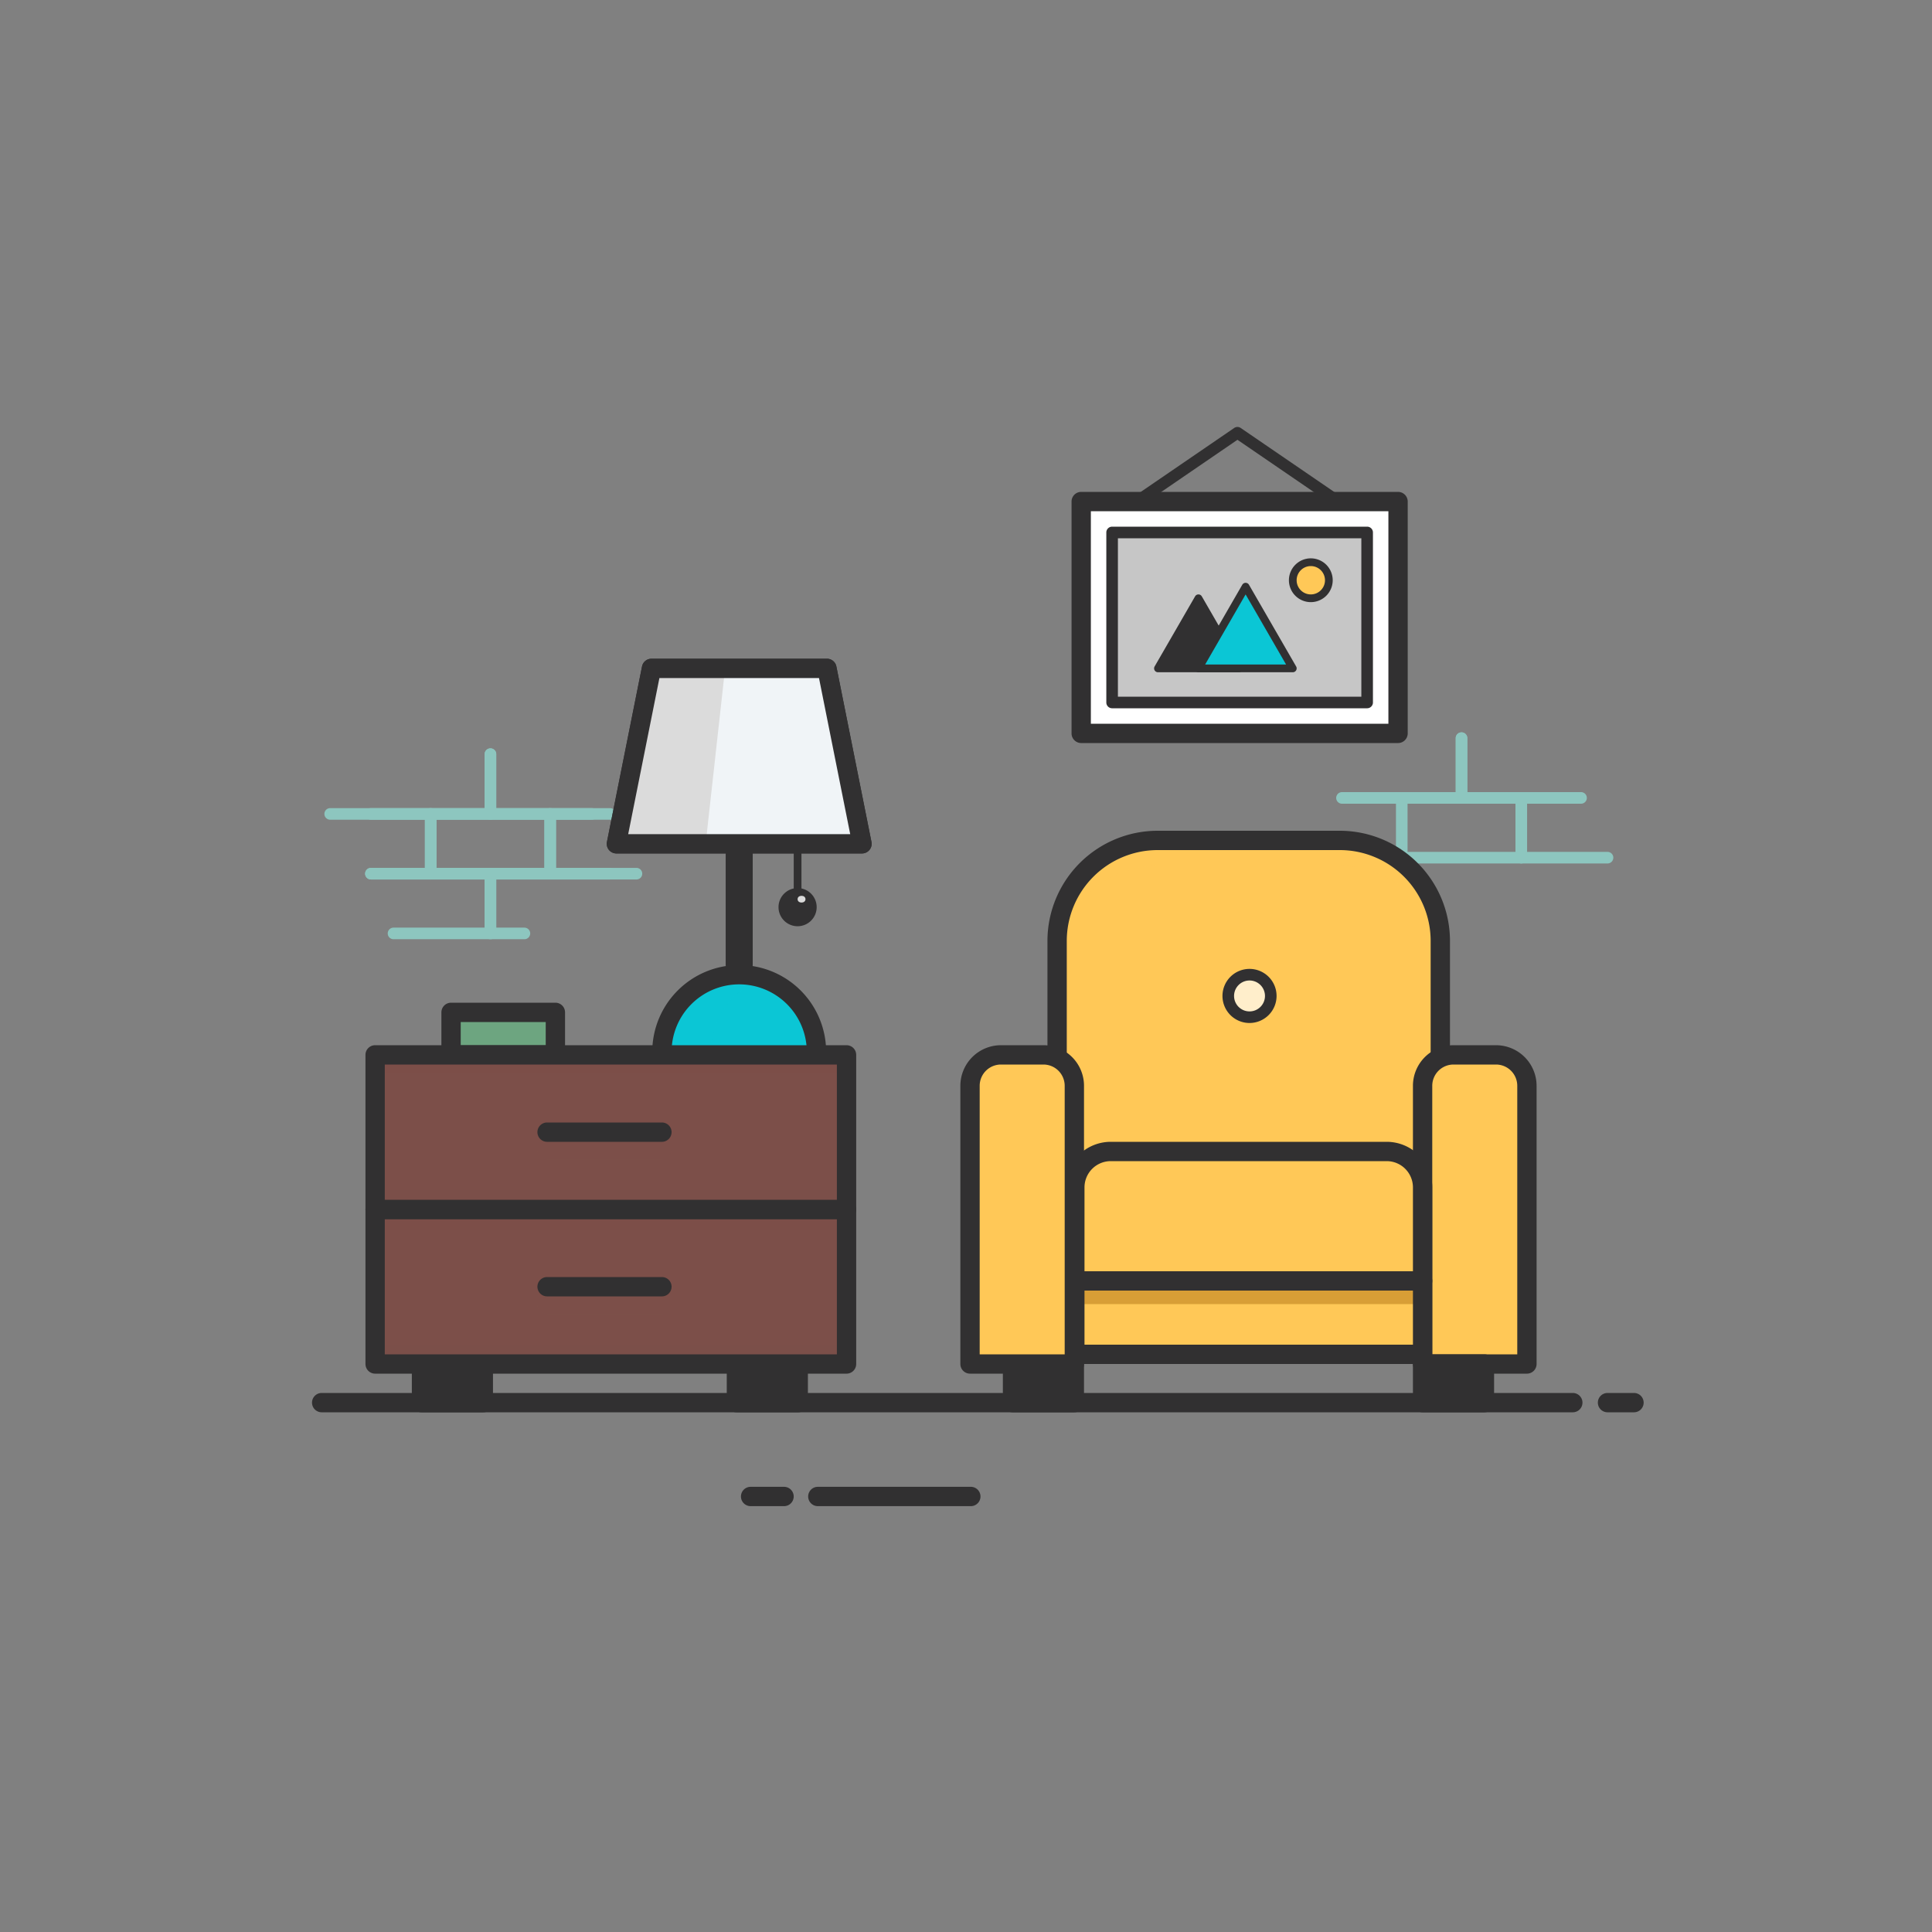 <?xml version="1.0" encoding="UTF-8"?><svg xmlns="http://www.w3.org/2000/svg" viewBox="0 0 1000 1000" x="0px" y="0px" width="1000px" height="1000px" version="1.1" xmlns:xlink="http://www.w3.org/1999/xlink"><rect x="0" y="0" width="1000" height="1000" fill="#808080" stroke="none"/><g style="isolation:isolate"><g id="Layer_1" data-name="Layer 1"><path d="M253.854,424.285H191.993a3,3,0,0,1,0-6h58.861V390.354a3,3,0,1,1,6,0v30.931A3,3,0,0,1,253.854,424.285Z" fill="#8dc6bf"/><path d="M315.717,424.285H253.854a3,3,0,0,1-3-3V390.354a3,3,0,1,1,6,0v27.931h58.863a3,3,0,0,1,0,6Z" fill="#8dc6bf"/><path d="M284.786,455.216H222.924a3,3,0,0,1-3-3V421.285a3,3,0,0,1,3-3h61.862a3,3,0,0,1,3,3v30.931A3,3,0,0,1,284.786,455.216Zm-58.862-6h55.862V424.285H225.924Z" fill="#8dc6bf"/><path d="M271.431,486.146H253.854a3,3,0,0,1-3-3v-30.93a3,3,0,0,1,3-3h61.863a3,3,0,0,1,0,6H256.854v24.93h14.577a3,3,0,0,1,0,6Z" fill="#8dc6bf"/><path d="M253.854,486.146H203.692a3,3,0,1,1,0-6h47.162v-24.93H191.993a3,3,0,0,1,0-6h61.861a3,3,0,0,1,3,3v30.93A3,3,0,0,1,253.854,486.146Z" fill="#8dc6bf"/><path d="M222.924,455.216H191.993a3,3,0,0,1,0-6h27.931V424.285H170.905a3,3,0,0,1,0-6h52.019a3,3,0,0,1,3,3v30.931A3,3,0,0,1,222.924,455.216Z" fill="#8dc6bf"/><path d="M329.427,455.216H284.786a3,3,0,0,1-3-3V421.285a3,3,0,0,1,3-3h21.443a3,3,0,0,1,0,6H287.786v24.931h41.641a3,3,0,0,1,0,6Z" fill="#8dc6bf"/><path d="M756.477,416H694.616a3,3,0,0,1,0-6h58.861V382.069a3,3,0,0,1,6,0V413A3,3,0,0,1,756.477,416Z" fill="#8dc6bf"/><path d="M818.34,416H756.477a3,3,0,0,1-3-3V382.069a3,3,0,0,1,6,0V410H818.34a3,3,0,1,1,0,6Z" fill="#8dc6bf"/><path d="M787.409,446.931H725.547a3,3,0,0,1-3-3V413a3,3,0,0,1,3-3h61.862a3,3,0,0,1,3,3v30.931A3,3,0,0,1,787.409,446.931Zm-58.862-6h55.862V416H728.547Z" fill="#8dc6bf"/><path d="M718.263,322.132h-30.93a3,3,0,0,1,0-6h27.93V291.2H666.246a3,3,0,0,1,0-6h52.017a3,3,0,0,1,3,3v30.931A3,3,0,0,1,718.263,322.132Z" fill="#8dc6bf"/><path d="M832.051,446.931H787.409a3,3,0,0,1-3-3V413a3,3,0,0,1,3-3h21.443a3,3,0,0,1,0,6H790.409v24.931h41.642a3,3,0,0,1,0,6Z" fill="#8dc6bf"/><rect x="233.466" y="524" width="54" height="22" fill="#6da580"/><path d="M287.466,551h-54a5,5,0,0,1-5-5V524a5,5,0,0,1,5-5h54a5,5,0,0,1,5,5v22A5,5,0,0,1,287.466,551Zm-49-10h44V529h-44Z" fill="#313031"/><circle cx="382.609" cy="544.5" r="40" fill="#0bc6d5"/><path d="M367.942,544.5a40.006,40.006,0,0,1,27.334-37.94,40,40,0,1,0,0,75.88A40.006,40.006,0,0,1,367.942,544.5Z" fill="#0bc6d5" opacity="0.74" style="mix-blend-mode:multiply"/><path d="M382.609,589.5a45,45,0,1,1,45-45A45.051,45.051,0,0,1,382.609,589.5Zm0-80a35,35,0,1,0,35,35A35.04,35.04,0,0,0,382.609,509.5Z" fill="#313031"/><path d="M382.609,506.167a7,7,0,0,1-7-7V413a7,7,0,0,1,14,0v86.167A7,7,0,0,1,382.609,506.167Z" fill="#313031"/><path d="M446.167,441.75H319.052a5,5,0,0,1-4.9-5.98l18.159-90.8a5,5,0,0,1,4.9-4.02h90.8a5,5,0,0,1,4.9,4.02l18.159,90.8a5,5,0,0,1-4.9,5.98Zm-121.016-10H440.068l-16.159-80.8h-82.6Z" fill="#313031"/><polygon points="446.166 436.75 319.052 436.75 337.211 345.954 428.007 345.954 446.166 436.75" fill="#f0f4f7"/><polygon points="337.211 345.954 319.052 436.75 365.249 436.75 375.31 345.954 337.211 345.954" fill="#dbdbdb"/><path d="M446.167,441.75H319.052a5,5,0,0,1-4.9-5.98l18.159-90.8a5,5,0,0,1,4.9-4.02h90.8a5,5,0,0,1,4.9,4.02l18.159,90.8a5,5,0,0,1-4.9,5.98Zm-121.016-10H440.068l-16.159-80.8h-82.6Z" fill="#313031"/><path d="M412.833,463.667a2,2,0,0,1-2-2V436.75a2,2,0,0,1,4,0v24.917A2,2,0,0,1,412.833,463.667Z" fill="#313031"/><path d="M412.833,479.417a9.875,9.875,0,1,1,9.875-9.875A9.886,9.886,0,0,1,412.833,479.417Zm0-15.75a5.875,5.875,0,1,0,5.875,5.875A5.881,5.881,0,0,0,412.833,463.667Z" fill="#313031"/><circle cx="412.833" cy="469.542" r="7.875" fill="#313031"/><path d="M250.167,731h-32a5,5,0,0,1-5-5V706a5,5,0,0,1,5-5h32a5,5,0,0,1,5,5v20A5,5,0,0,1,250.167,731Zm-27-10h22V711h-22Z" fill="#313031"/><rect x="218.166" y="706" width="32" height="20" fill="#313031"/><path d="M413.167,731h-32a5,5,0,0,1-5-5V706a5,5,0,0,1,5-5h32a5,5,0,0,1,5,5v20A5,5,0,0,1,413.167,731Zm-27-10h22V711h-22Z" fill="#313031"/><rect x="381.166" y="706" width="32" height="20" fill="#313031"/><path d="M606.833,427.327h131a0,0,0,0,1,0,0V625.673a0,0,0,0,1,0,0h-131a52,52,0,0,1-52-52V479.327A52,52,0,0,1,606.833,427.327Z" transform="translate(1172.833 -119.833) rotate(90)" fill="#ffc857"/><path d="M693.506,436H599.16a52,52,0,0,0-52,52v12.167a52,52,0,0,1,52-52h94.346a52,52,0,0,1,52,52V488A52,52,0,0,0,693.506,436Z" fill="#ffc857" opacity="0.6" style="mix-blend-mode:screen"/><path d="M745.507,623H547.16a5,5,0,0,1-5-5V487a57.064,57.064,0,0,1,57-57h94.347a57.065,57.065,0,0,1,57,57V618A5,5,0,0,1,745.507,623ZM552.16,613H740.507V487a47.053,47.053,0,0,0-47-47H599.16a47.053,47.053,0,0,0-47,47Z" fill="#313031"/><rect x="194.167" y="626" width="244" height="80" fill="#7c4f49"/><g opacity="0.24" style="mix-blend-mode:multiply"><rect x="278.167" y="661" width="69.442" height="19.167" rx="5" fill="#7c4f49"/></g><rect x="194.167" y="626.583" width="244" height="9.667" fill="#7c4f49" opacity="0.54" style="mix-blend-mode:screen"/><rect x="194.167" y="696.167" width="244" height="9.667" fill="#7c4f49" opacity="0.24" style="mix-blend-mode:multiply"/><path d="M438.167,711h-244a5,5,0,0,1-5-5V626a5,5,0,0,1,5-5h244a5,5,0,0,1,5,5v80A5,5,0,0,1,438.167,711Zm-239-10h234V631h-234Z" fill="#313031"/><rect x="194.167" y="546" width="244" height="80" fill="#7c4f49"/><g opacity="0.24" style="mix-blend-mode:multiply"><rect x="278.167" y="581" width="69.442" height="19.167" rx="5" fill="#7c4f49"/></g><rect x="194.167" y="616" width="244" height="9.667" fill="#7c4f49" opacity="0.24" style="mix-blend-mode:multiply"/><rect x="194.167" y="546" width="244" height="9.667" fill="#7c4f49" opacity="0.54" style="mix-blend-mode:screen"/><path d="M438.167,631h-244a5,5,0,0,1-5-5V546a5,5,0,0,1,5-5h244a5,5,0,0,1,5,5v80A5,5,0,0,1,438.167,631Zm-239-10h234V551h-234Z" fill="#313031"/><path d="M752.333,546.583h22a16,16,0,0,1,16,16v144a0,0,0,0,1,0,0h-54a0,0,0,0,1,0,0v-144A16,16,0,0,1,752.333,546.583Z" fill="#ffc857"/><path d="M774.333,546h-22a16,16,0,0,0-16,16v10a16,16,0,0,1,16-16h22a16,16,0,0,1,16,16V562A16,16,0,0,0,774.333,546Z" fill="#ffc857" opacity="0.6" style="mix-blend-mode:screen"/><path d="M790.333,711h-54a5,5,0,0,1-5-5V562a21.024,21.024,0,0,1,21-21h22a21.024,21.024,0,0,1,21,21V706A5,5,0,0,1,790.333,711Zm-49-10h44V562a11.013,11.013,0,0,0-11-11h-22a11.012,11.012,0,0,0-11,11Z" fill="#313031"/><rect x="581.631" y="237.597" width="120" height="164" transform="translate(961.228 -322.033) rotate(90)" fill="#fff"/><path d="M723.631,384.6h-164a5,5,0,0,1-5-5v-120a5,5,0,0,1,5-5h164a5,5,0,0,1,5,5v120A5,5,0,0,1,723.631,384.6Zm-159-10h154v-110h-154Z" fill="#313031"/><rect x="575.63" y="275.597" width="132" height="88" fill="#c6c6c6"/><path d="M707.631,366.6h-132a3,3,0,0,1-3-3v-88a3,3,0,0,1,3-3h132a3,3,0,0,1,3,3v88A3,3,0,0,1,707.631,366.6Zm-129-6h126v-82h-126Z" fill="#313031"/><polygon points="599.362 345.954 620.313 309.667 641.264 345.954 599.362 345.954" fill="#313031"/><path d="M641.263,347.954h-41.9a2,2,0,0,1-1.732-3l20.951-36.287a2,2,0,0,1,1.732-1h0a2,2,0,0,1,1.733,1L643,344.954a2,2,0,0,1-1.733,3Zm-38.437-4H637.8l-17.487-30.287Z" fill="#313031"/><polygon points="620.313 345.954 644.728 303.667 669.143 345.954 620.313 345.954" fill="#0bc6d5"/><path d="M669.142,347.954H620.313a2,2,0,0,1-1.732-3L643,302.667a2,2,0,0,1,3.465,0l24.414,42.287a2,2,0,0,1-1.733,3Zm-45.365-4h41.9l-20.95-36.287Z" fill="#313031"/><circle cx="678.476" cy="300.333" r="9.333" fill="#ffc857"/><path d="M678.476,311.667a11.334,11.334,0,1,1,11.333-11.334A11.346,11.346,0,0,1,678.476,311.667Zm0-18.667a7.334,7.334,0,1,0,7.333,7.333A7.342,7.342,0,0,0,678.476,293Z" fill="#313031"/><path d="M588.49,262.6a3,3,0,0,1-1.7-5.476l52.02-35.6a3,3,0,0,1,3.389,0l52,35.577a3,3,0,0,1-3.389,4.952l-50.3-34.418-50.327,34.438A2.99,2.99,0,0,1,588.49,262.6Z" fill="#313031"/><path d="M342.609,591H283.167a5,5,0,1,1,0-10h59.442a5,5,0,0,1,0,10Z" fill="#313031"/><path d="M342.609,671H283.167a5,5,0,1,1,0-10h59.442a5,5,0,0,1,0,10Z" fill="#313031"/><rect x="736.333" y="706" width="32" height="20" fill="#313031"/><path d="M768.333,731h-32a5,5,0,0,1-5-5V706a5,5,0,0,1,5-5h32a5,5,0,0,1,5,5v20A5,5,0,0,1,768.333,731Zm-27-10h22V711h-22Z" fill="#313031"/><rect x="524.083" y="706" width="32" height="20" fill="#313031"/><path d="M556.083,731h-32a5,5,0,0,1-5-5V706a5,5,0,0,1,5-5h32a5,5,0,0,1,5,5v20A5,5,0,0,1,556.083,731Zm-27-10h22V711h-22Z" fill="#313031"/><path d="M518.083,546h22a16,16,0,0,1,16,16V706a0,0,0,0,1,0,0h-54a0,0,0,0,1,0,0V562a16,16,0,0,1,16-16Z" fill="#ffc857"/><path d="M540.083,546h-22a16,16,0,0,0-16,16v10a16,16,0,0,1,16-16h22a16,16,0,0,1,16,16V562A16,16,0,0,0,540.083,546Z" fill="#ffc857" opacity="0.6" style="mix-blend-mode:screen"/><path d="M556.083,711h-54a5,5,0,0,1-5-5V562a21.024,21.024,0,0,1,21-21h22a21.024,21.024,0,0,1,21,21V706A5,5,0,0,1,556.083,711Zm-49-10h44V562a11.013,11.013,0,0,0-11-11h-22a11.012,11.012,0,0,0-11,11Z" fill="#313031"/><path d="M631.417,539.5h48.417a0,0,0,0,1,0,0v180a0,0,0,0,1,0,0H631.417a18.583,18.583,0,0,1-18.583-18.583V558.083A18.583,18.583,0,0,1,631.417,539.5Z" transform="translate(1275.833 -16.833) rotate(90)" fill="#ffc857"/><path d="M717.75,596H574.917a18.583,18.583,0,0,0-18.584,18.583v12A18.583,18.583,0,0,1,574.917,608H717.75a18.583,18.583,0,0,1,18.583,18.583v-12A18.583,18.583,0,0,0,717.75,596Z" fill="#ffc857" opacity="0.6" style="mix-blend-mode:screen"/><path d="M736.334,668h-180a5,5,0,0,1-5-5V614.584A23.61,23.61,0,0,1,574.917,591H717.75a23.611,23.611,0,0,1,23.584,23.584V663A5,5,0,0,1,736.334,668Zm-175-10h170V614.584A13.6,13.6,0,0,0,717.75,601H574.917a13.6,13.6,0,0,0-13.583,13.584Z" fill="#313031"/><rect x="627.333" y="592" width="38" height="180" transform="translate(1328.333 35.667) rotate(90)" fill="#ffc857"/><rect x="627.333" y="592" width="38" height="180" transform="translate(1328.333 35.667) rotate(90)" fill="#ffc857"/><rect x="640.333" y="579" width="12" height="180" transform="translate(1315.333 22.667) rotate(90)" fill="#d89e36"/><path d="M736.334,706h-180a5,5,0,0,1-5-5V663a5,5,0,0,1,5-5h180a5,5,0,0,1,5,5v38A5,5,0,0,1,736.334,706Zm-175-10h170V668h-170Z" fill="#313031"/><circle cx="646.75" cy="515.5" r="11" fill="#fff" opacity="0.69" style="mix-blend-mode:screen"/><path d="M646.75,529.5a14,14,0,1,1,14-14A14.015,14.015,0,0,1,646.75,529.5Zm0-22a8,8,0,1,0,8,8A8.009,8.009,0,0,0,646.75,507.5Z" fill="#313031"/><path d="M814.083,731H166.5a5,5,0,0,1,0-10H814.083a5,5,0,1,1,0,10Z" fill="#313031"/><path d="M502.5,779.577H423.305a5,5,0,0,1,0-10H502.5a5,5,0,0,1,0,10Z" fill="#313031"/><path d="M405.818,779.577h-17.3a5,5,0,1,1,0-10h17.3a5,5,0,0,1,0,10Z" fill="#313031"/><path d="M845.75,731h-13.7a5,5,0,1,1,0-10h13.7a5,5,0,0,1,0,10Z" fill="#313031"/><ellipse cx="414.875" cy="465.417" rx="2.042" ry="1.75" fill="#dbdbdb"/></g></g></svg>